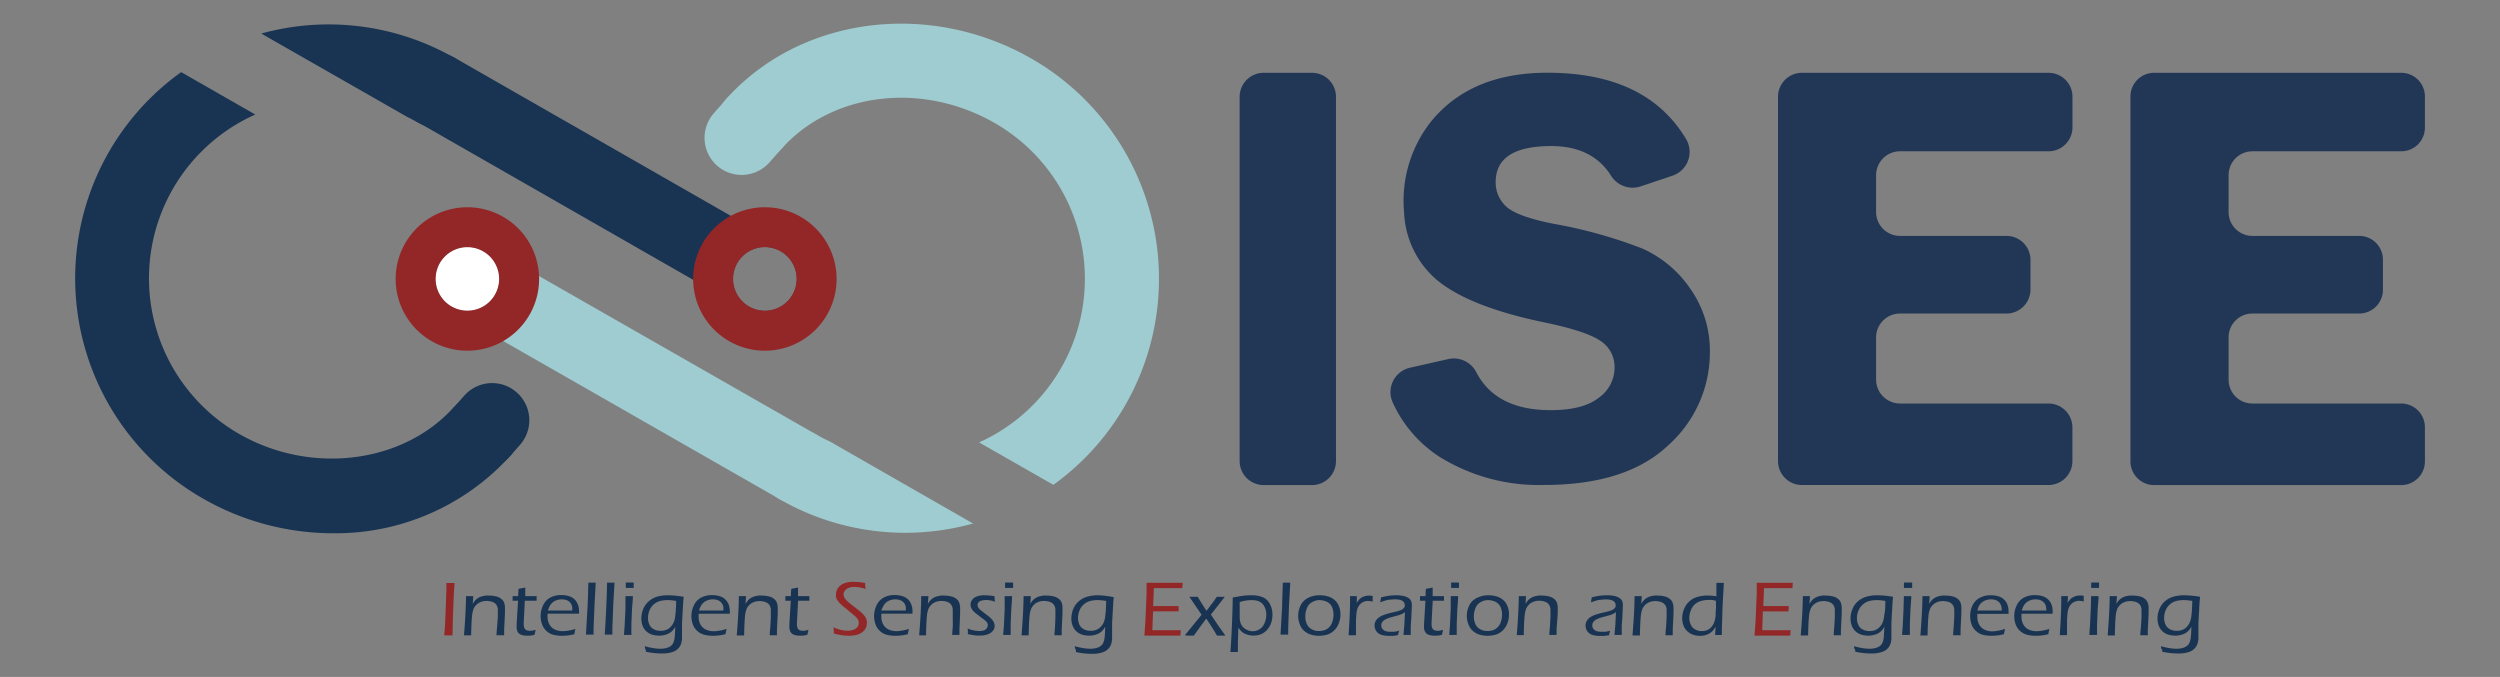<svg id="图层_1" data-name="图层 1" xmlns="http://www.w3.org/2000/svg" viewBox="0 0 372.61 100.89"><rect x="0" y="0" width="372.61" height="100.89" fill="#808080" stroke="none"/><defs><style>.cls-1{fill:#223756;}.cls-2{fill:#932727;}.cls-3{fill:#193452;}.cls-4{fill:#9eccd0;}.cls-5{fill:#fff;}</style></defs><path class="cls-1" d="M199.12,14.43V68.71a3.58,3.58,0,0,1-3.58,3.59h-7.19a3.59,3.59,0,0,1-3.59-3.59V14.43a3.58,3.58,0,0,1,3.59-3.58h7.19A3.58,3.58,0,0,1,199.12,14.43Z"/><path class="cls-1" d="M249.3,26.18l-4.83,1.62a3.79,3.79,0,0,1-4.39-1.67q-2.79-4.36-8.88-4.36-8.28,0-8.28,5.37a4.84,4.84,0,0,0,1.55,3.62q1.54,1.48,7,2.58a70.15,70.15,0,0,1,13.35,3.72,17.1,17.1,0,0,1,7.13,6,16,16,0,0,1,2.9,9.32,18.59,18.59,0,0,1-6.22,14q-6.23,5.89-18.44,5.9a28.07,28.07,0,0,1-15.6-4.17,19,19,0,0,1-7-8.09,3.73,3.73,0,0,1,2.55-5.21l5.75-1.3a3.77,3.77,0,0,1,4.16,2q2.94,5.63,11.09,5.62,4.8,0,7.15-1.85a5.51,5.51,0,0,0,2.35-4.44,4.62,4.62,0,0,0-2.14-4.06q-2.13-1.44-8.24-2.71-11.39-2.35-16.22-6.44a14,14,0,0,1-4.77-10,19,19,0,0,1,4.17-13.7q5.93-7.1,17.22-7.09,14.7,0,20.61,9.84A3.74,3.74,0,0,1,249.3,26.18Z"/><path class="cls-1" d="M305.31,22.55H283.19a3.57,3.57,0,0,0-3.57,3.57v5.46a3.57,3.57,0,0,0,3.57,3.58h15.86a3.57,3.57,0,0,1,3.58,3.57v4.42a3.58,3.58,0,0,1-3.58,3.58H283.19a3.57,3.57,0,0,0-3.57,3.57v6.27a3.57,3.57,0,0,0,3.57,3.57h22.12a3.57,3.57,0,0,1,3.57,3.58v5a3.57,3.57,0,0,1-3.57,3.57H268.56A3.57,3.57,0,0,1,265,68.73V14.42a3.57,3.57,0,0,1,3.57-3.57h36.75a3.57,3.57,0,0,1,3.57,3.57V19A3.57,3.57,0,0,1,305.31,22.55Z"/><path class="cls-1" d="M357.88,22.55H335.7a3.55,3.55,0,0,0-3.54,3.55v5.51a3.55,3.55,0,0,0,3.54,3.55h15.92a3.53,3.53,0,0,1,3.54,3.54v4.48a3.54,3.54,0,0,1-3.54,3.55H335.7a3.54,3.54,0,0,0-3.54,3.54V56.6a3.54,3.54,0,0,0,3.54,3.54h22.18a3.54,3.54,0,0,1,3.54,3.55v5.07a3.54,3.54,0,0,1-3.54,3.54H321.07a3.54,3.54,0,0,1-3.54-3.54V14.39a3.53,3.53,0,0,1,3.54-3.54h36.81a3.53,3.53,0,0,1,3.54,3.54V19A3.53,3.53,0,0,1,357.88,22.55Z"/><path class="cls-2" d="M66.22,94.63l.1-1.31.12-2.73.09-2.7v-1h1.22c-.08,1-.13,2-.17,3-.06,1.66-.11,3.26-.14,4.81H66.22Z"/><path class="cls-3" d="M69.16,94.63q.28-3.57.3-5.78h1.08L70.46,90l.24-.37a1.94,1.94,0,0,1,.25-.27,2.45,2.45,0,0,1,.35-.26,2.49,2.49,0,0,1,.49-.21,5.78,5.78,0,0,1,.57-.12,3.69,3.69,0,0,1,.58,0,4.29,4.29,0,0,1,1,.12,1.93,1.93,0,0,1,.8.39,1.3,1.3,0,0,1,.42.61,2.37,2.37,0,0,1,.1.72v.29c0,.14,0,.32,0,.55l-.12,2.39c0,.23,0,.51,0,.84H74c0-.46.07-.9.09-1.33L74.2,92c0-.45,0-.8,0-1a1.53,1.53,0,0,0-.18-.8,1.2,1.2,0,0,0-.58-.47,2.57,2.57,0,0,0-.9-.16,2.26,2.26,0,0,0-1.22.32,1.92,1.92,0,0,0-.72.82,4.07,4.07,0,0,0-.25,1.13c-.06.6-.1,1.55-.13,2.85H69.16Z"/><path class="cls-3" d="M79.82,93.88c0,.19-.09.43-.15.74-.27.06-.49.1-.65.12l-.47,0a2.35,2.35,0,0,1-.87-.13,1,1,0,0,1-.51-.41,1.44,1.44,0,0,1-.17-.77v-.22q0-.17.06-1.11l.15-2.56H76.4c0-.16,0-.39,0-.69h.83c0-.21,0-.57.06-1.09l1-.19c0,.56,0,1,0,1.28h1.69c0,.24,0,.47,0,.69H78.22l-.16,3.21V93a1.45,1.45,0,0,0,.1.62.62.62,0,0,0,.3.3,1.06,1.06,0,0,0,.42.09,1.94,1.94,0,0,0,.33,0Z"/><path class="cls-3" d="M85.76,93.73c-.05.2-.1.47-.15.79a7.22,7.22,0,0,1-1,.19,8.27,8.27,0,0,1-.86.05,5.16,5.16,0,0,1-1.36-.17,2.46,2.46,0,0,1-1-.6,2.41,2.41,0,0,1-.62-1,3.44,3.44,0,0,1-.19-1.16,3.65,3.65,0,0,1,.35-1.58,2.55,2.55,0,0,1,1-1.14,3.39,3.39,0,0,1,1.77-.42,3.72,3.72,0,0,1,1.06.15,2.14,2.14,0,0,1,.84.46,2,2,0,0,1,.51.76,2.46,2.46,0,0,1,.19,1,1.75,1.75,0,0,1,0,.4H81.61q0,.31,0,.48a2.34,2.34,0,0,0,.27,1.11,1.76,1.76,0,0,0,.79.76,2.73,2.73,0,0,0,1.21.26A6.48,6.48,0,0,0,85.76,93.73ZM81.66,91h3.62a2.61,2.61,0,0,0,0-.56,1.64,1.64,0,0,0-.15-.42,1.4,1.4,0,0,0-.32-.37,1.6,1.6,0,0,0-.47-.24,2.35,2.35,0,0,0-.6-.08,2.39,2.39,0,0,0-.66.09,2.21,2.21,0,0,0-.56.25,1.61,1.61,0,0,0-.4.38,1.67,1.67,0,0,0-.25.41A2.75,2.75,0,0,0,81.66,91Z"/><path class="cls-3" d="M87.33,94.63c.08-1.17.16-2.56.24-4.16q.08-1.75.12-3.63h1.1l-.18,3.35-.14,3.39,0,1H87.33Z"/><path class="cls-3" d="M90.13,94.63c.08-1.17.16-2.56.23-4.16q.09-1.75.12-3.63h1.11l-.19,3.35-.13,3.39,0,1H90.13Z"/><path class="cls-3" d="M93,94.63l.1-1.44.12-2.45,0-1.89h1.11c0,.59-.09,1.22-.13,1.86s-.07,1.36-.09,2.13,0,1.37,0,1.79H93Zm.27-7c0-.36,0-.63,0-.81h1.18c0,.11,0,.38,0,.81H93.22Z"/><path class="cls-3" d="M96.1,96.31a10.77,10.77,0,0,0,1.35.3,6,6,0,0,0,1,.08,3.14,3.14,0,0,0,.94-.13,1.72,1.72,0,0,0,.62-.31,1.18,1.18,0,0,0,.32-.4,2.69,2.69,0,0,0,.22-.82q.06-.41.09-1.62-.15.25-.27.42a2.4,2.4,0,0,1-.32.33,2.37,2.37,0,0,1-.47.3,2.82,2.82,0,0,1-.62.2,2.87,2.87,0,0,1-.73.08,3.77,3.77,0,0,1-1-.14,2.26,2.26,0,0,1-.87-.48,2.22,2.22,0,0,1-.58-.84,3,3,0,0,1-.19-1.07,3.82,3.82,0,0,1,.29-1.47,3.15,3.15,0,0,1,.87-1.17A3.4,3.4,0,0,1,98,88.91a6,6,0,0,1,1.57-.19,15.24,15.24,0,0,1,2.33.23l-.07.71-.18,3.2c0,.06,0,.45,0,1.16l0,1.18a3.9,3.9,0,0,1-.11.67,2.44,2.44,0,0,1-.19.44,1.6,1.6,0,0,1-.28.35,1.57,1.57,0,0,1-.37.3,1.85,1.85,0,0,1-.45.21,4.32,4.32,0,0,1-.71.17,5.79,5.79,0,0,1-.83.06,11.17,11.17,0,0,1-1.17-.06,10.71,10.71,0,0,1-1.29-.21v-.32C96.14,96.74,96.13,96.57,96.1,96.31Zm4.68-6.74a7.4,7.4,0,0,0-1.27-.13,4.67,4.67,0,0,0-1.1.13,2.55,2.55,0,0,0-.94.48,2.46,2.46,0,0,0-.66.91,3,3,0,0,0-.23,1.14,2.37,2.37,0,0,0,.21,1,1.45,1.45,0,0,0,.67.69,2.13,2.13,0,0,0,1,.23,2.23,2.23,0,0,0,.88-.16,1.74,1.74,0,0,0,.68-.5,2.23,2.23,0,0,0,.47-.8,4.57,4.57,0,0,0,.17-.95C100.72,91.29,100.75,90.6,100.78,89.57Z"/><path class="cls-3" d="M108.28,93.73c0,.2-.1.47-.15.79a7,7,0,0,1-1,.19,8.24,8.24,0,0,1-.85.05,5.19,5.19,0,0,1-1.37-.17A2.48,2.48,0,0,1,103.24,93a3.71,3.71,0,0,1-.19-1.16,3.65,3.65,0,0,1,.35-1.58,2.55,2.55,0,0,1,1-1.14,3.41,3.41,0,0,1,1.77-.42,3.72,3.72,0,0,1,1.06.15,2,2,0,0,1,.84.46,2.06,2.06,0,0,1,.52.76,2.64,2.64,0,0,1,.18,1,1.75,1.75,0,0,1,0,.4h-4.64a4.75,4.75,0,0,0,0,.48,2.33,2.33,0,0,0,.26,1.11,1.81,1.81,0,0,0,.79.76,2.73,2.73,0,0,0,1.21.26A6.48,6.48,0,0,0,108.28,93.73ZM104.18,91h3.63a5.23,5.23,0,0,0,0-.56,1.7,1.7,0,0,0-.16-.42,1.24,1.24,0,0,0-.32-.37,1.6,1.6,0,0,0-.47-.24,2.23,2.23,0,0,0-.6-.08,2.39,2.39,0,0,0-.66.09,2.14,2.14,0,0,0-.55.25,1.89,1.89,0,0,0-.66.79A2.75,2.75,0,0,0,104.18,91Z"/><path class="cls-3" d="M109.81,94.63q.3-3.57.31-5.78h1.08L111.11,90l.25-.37a2.6,2.6,0,0,1,.24-.27,2.09,2.09,0,0,1,.36-.26,2.49,2.49,0,0,1,.49-.21,4.78,4.78,0,0,1,.57-.12,3.64,3.64,0,0,1,.57,0,4.17,4.17,0,0,1,1,.12,1.87,1.87,0,0,1,.8.39,1.3,1.3,0,0,1,.42.61,2.36,2.36,0,0,1,.11.72s0,.15,0,.29,0,.32,0,.55l-.12,2.39c0,.23,0,.51,0,.84h-1.08c0-.46.07-.9.09-1.33l.08-1.33c0-.45,0-.8,0-1a1.53,1.53,0,0,0-.18-.8,1.18,1.18,0,0,0-.59-.47,2.57,2.57,0,0,0-.9-.16,2.25,2.25,0,0,0-1.21.32,1.92,1.92,0,0,0-.72.82,3.74,3.74,0,0,0-.25,1.13c-.06.6-.11,1.55-.13,2.85h-1.1Z"/><path class="cls-3" d="M120.48,93.88c0,.19-.1.43-.15.74l-.66.12-.46,0a2.35,2.35,0,0,1-.87-.13,1,1,0,0,1-.51-.41,1.44,1.44,0,0,1-.18-.77,2.13,2.13,0,0,1,0-.22q0-.17.06-1.11l.15-2.56h-.81c0-.16,0-.39,0-.69h.83c0-.21,0-.57.06-1.09l1-.19c0,.56,0,1,0,1.28h1.69c0,.24,0,.47,0,.69h-1.68l-.17,3.21V93a1.45,1.45,0,0,0,.1.62.55.55,0,0,0,.3.3,1,1,0,0,0,.42.09,1.94,1.94,0,0,0,.33,0Z"/><path class="cls-2" d="M124.28,94.43c0-.36,0-.68-.08-.94a6.7,6.7,0,0,0,1.16.4,4.29,4.29,0,0,0,1,.11,2.41,2.41,0,0,0,.85-.14,1.38,1.38,0,0,0,.59-.41,1,1,0,0,0,.19-.61,1.1,1.1,0,0,0-.06-.37,1.4,1.4,0,0,0-.22-.36,3.78,3.78,0,0,0-.52-.48c-.24-.21-.59-.49-1-.85l-.45-.35c-.17-.14-.32-.28-.46-.41a3,3,0,0,1-.57-.73,1.17,1.17,0,0,1-.11-.33,1.65,1.65,0,0,1,0-.38,1.62,1.62,0,0,1,.29-.92,1.94,1.94,0,0,1,.86-.69,3.79,3.79,0,0,1,1.52-.25,9.4,9.4,0,0,1,1.66.17q0,.36.09.9a5.39,5.39,0,0,0-1.7-.31,2,2,0,0,0-.87.16,1.31,1.31,0,0,0-.54.42.89.89,0,0,0-.18.52,1.12,1.12,0,0,0,.05.31,1.28,1.28,0,0,0,.14.29,4,4,0,0,0,.35.4c.14.13.33.3.57.49l.7.54c.4.31.7.55.88.72a3.1,3.1,0,0,1,.44.48,1.81,1.81,0,0,1,.26.47,1.67,1.67,0,0,1,.09.55,1.76,1.76,0,0,1-.21.85,1.8,1.8,0,0,1-.6.63,2.84,2.84,0,0,1-.88.35,5.38,5.38,0,0,1-1,.1,6.58,6.58,0,0,1-.87-.06A12.53,12.53,0,0,1,124.28,94.43Z"/><path class="cls-3" d="M135.46,93.73c-.05.2-.1.47-.15.79a7.22,7.22,0,0,1-1,.19,8.27,8.27,0,0,1-.86.05,5.16,5.16,0,0,1-1.36-.17,2.46,2.46,0,0,1-1-.6,2.41,2.41,0,0,1-.62-1,3.44,3.44,0,0,1-.19-1.16,3.65,3.65,0,0,1,.35-1.58,2.55,2.55,0,0,1,1-1.14,3.36,3.36,0,0,1,1.77-.42,3.72,3.72,0,0,1,1.06.15,2.14,2.14,0,0,1,.84.46,2,2,0,0,1,.51.76,2.46,2.46,0,0,1,.19,1,2.58,2.58,0,0,1,0,.4h-4.64q0,.31,0,.48a2.34,2.34,0,0,0,.27,1.11,1.76,1.76,0,0,0,.79.76,2.73,2.73,0,0,0,1.21.26A6.48,6.48,0,0,0,135.46,93.73ZM131.36,91H135a2.61,2.61,0,0,0,0-.56,1.64,1.64,0,0,0-.15-.42,1.4,1.4,0,0,0-.32-.37,1.6,1.6,0,0,0-.47-.24,2.35,2.35,0,0,0-.6-.08,2.39,2.39,0,0,0-.66.09,2.21,2.21,0,0,0-.56.25,1.61,1.61,0,0,0-.4.38,1.67,1.67,0,0,0-.25.41A2.75,2.75,0,0,0,131.36,91Z"/><path class="cls-3" d="M137,94.63c.19-2.38.3-4.31.3-5.78h1.08L138.29,90l.24-.37.25-.27a2.09,2.09,0,0,1,.36-.26,2.67,2.67,0,0,1,.48-.21,5.78,5.78,0,0,1,.57-.12,3.86,3.86,0,0,1,.58,0,4.23,4.23,0,0,1,1,.12,1.93,1.93,0,0,1,.8.39,1.3,1.3,0,0,1,.42.61,2.36,2.36,0,0,1,.11.72s0,.15,0,.29,0,.32,0,.55L143,93.79c0,.23,0,.51,0,.84h-1.08c0-.46.07-.9.09-1.33L142,92c0-.45,0-.8,0-1a1.44,1.44,0,0,0-.19-.8,1.16,1.16,0,0,0-.58-.47,2.57,2.57,0,0,0-.9-.16,2.23,2.23,0,0,0-1.21.32,1.92,1.92,0,0,0-.72.82,3.74,3.74,0,0,0-.25,1.13c-.06.6-.11,1.55-.13,2.85H137Z"/><path class="cls-3" d="M144.26,94.52l0-.42s0-.19-.05-.43a4.72,4.72,0,0,0,1.73.38,2,2,0,0,0,.7-.1.87.87,0,0,0,.43-.31.72.72,0,0,0,.14-.41.67.67,0,0,0,0-.24.57.57,0,0,0-.12-.23,1.28,1.28,0,0,0-.23-.25c-.1-.09-.32-.26-.65-.5l-.74-.58A2.91,2.91,0,0,1,145,91a1.58,1.58,0,0,1-.26-.44,1.2,1.2,0,0,1-.09-.45,1.16,1.16,0,0,1,.25-.71,1.41,1.41,0,0,1,.71-.51,3.24,3.24,0,0,1,1.09-.17,8.79,8.79,0,0,1,1.54.15c0,.3,0,.57.06.82a3.58,3.58,0,0,0-1.34-.26,2.36,2.36,0,0,0-.67.09.76.76,0,0,0-.45.26.59.59,0,0,0-.14.39.58.58,0,0,0,.05.26.81.81,0,0,0,.17.27,1.66,1.66,0,0,0,.3.29l.7.54a7.43,7.43,0,0,1,.72.58,4,4,0,0,1,.34.39,1.45,1.45,0,0,1,.2.39,1.47,1.47,0,0,1,.07.41A1.24,1.24,0,0,1,148,94a1.59,1.59,0,0,1-.75.53,3,3,0,0,1-1.12.19l-.61,0a5.91,5.91,0,0,1-.6-.08Z"/><path class="cls-3" d="M149.52,94.63l.11-1.44.11-2.45,0-1.89h1.11c0,.59-.08,1.22-.12,1.86s-.07,1.36-.09,2.13,0,1.37,0,1.79h-1.13Zm.28-7c0-.36,0-.63,0-.81H151c0,.11,0,.38,0,.81H149.8Z"/><path class="cls-3" d="M152.26,94.63q.28-3.57.3-5.78h1.08L153.56,90l.24-.37a2.85,2.85,0,0,1,.25-.27,2.09,2.09,0,0,1,.36-.26,2.39,2.39,0,0,1,.48-.21l.57-.12a3.77,3.77,0,0,1,.58,0,4.23,4.23,0,0,1,1,.12,1.93,1.93,0,0,1,.8.39,1.3,1.3,0,0,1,.42.61,2.37,2.37,0,0,1,.1.72v.29c0,.14,0,.32,0,.55l-.12,2.39c0,.23,0,.51,0,.84h-1.08c0-.46.07-.9.09-1.33L157.3,92c0-.45,0-.8,0-1a1.44,1.44,0,0,0-.19-.8,1.16,1.16,0,0,0-.58-.47,2.57,2.57,0,0,0-.9-.16,2.29,2.29,0,0,0-1.22.32,2,2,0,0,0-.71.82,3.46,3.46,0,0,0-.25,1.13c-.07.6-.11,1.55-.13,2.85h-1.1Z"/><path class="cls-3" d="M160.19,96.31a10.77,10.77,0,0,0,1.35.3,6,6,0,0,0,1,.08,3.12,3.12,0,0,0,.93-.13,1.72,1.72,0,0,0,.62-.31,1.18,1.18,0,0,0,.32-.4,2.69,2.69,0,0,0,.22-.82q.06-.41.09-1.62-.15.25-.27.42a2.4,2.4,0,0,1-.32.33,2.61,2.61,0,0,1-.46.3,3.22,3.22,0,0,1-.62.2,3,3,0,0,1-.73.08,3.84,3.84,0,0,1-1-.14,2.33,2.33,0,0,1-.87-.48,2.09,2.09,0,0,1-.57-.84,2.79,2.79,0,0,1-.2-1.07,3.82,3.82,0,0,1,.29-1.47,3.15,3.15,0,0,1,.87-1.17,3.4,3.4,0,0,1,1.28-.66,6,6,0,0,1,1.57-.19A15.24,15.24,0,0,1,166,89l-.07.71-.18,3.2c0,.06,0,.45,0,1.16l0,1.18a3.9,3.9,0,0,1-.11.67,2.44,2.44,0,0,1-.19.44,1.6,1.6,0,0,1-.28.35,1.57,1.57,0,0,1-.37.3,1.85,1.85,0,0,1-.45.21,4.32,4.32,0,0,1-.71.17,5.79,5.79,0,0,1-.83.06,11.46,11.46,0,0,1-1.17-.06,10.27,10.27,0,0,1-1.28-.21l0-.32C160.23,96.74,160.22,96.57,160.19,96.31Zm4.68-6.74a7.4,7.4,0,0,0-1.27-.13,4.74,4.74,0,0,0-1.1.13,2.43,2.43,0,0,0-.93.48,2.26,2.26,0,0,0-.66.91,2.85,2.85,0,0,0-.24,1.14,2.37,2.37,0,0,0,.21,1,1.45,1.45,0,0,0,.67.69,2.13,2.13,0,0,0,1,.23,2.23,2.23,0,0,0,.88-.16,1.85,1.85,0,0,0,.69-.5,2.36,2.36,0,0,0,.46-.8,4,4,0,0,0,.17-.95C164.81,91.29,164.84,90.6,164.87,89.57Z"/><path class="cls-2" d="M170.57,94.63l.15-2.14.17-4,0-.87c0-.22,0-.47,0-.76h5.38c0,.27-.05.53-.06.8l-.54,0-.69,0h-1c-1,0-1.63,0-2,0l-.11,2.67h1.68c.54,0,1.24,0,2.12,0a7.13,7.13,0,0,0,0,.79l-2.1,0-1.71,0-.11,2.81h2.92l1.32,0c0,.28-.05.55-.06.8h-5.37Z"/><path class="cls-3" d="M176.64,94.63l1.63-2,.82-1-1.82-2.68h1.24c.23.4.66,1.1,1.31,2.09.79-1,1.3-1.74,1.54-2.09h1.19l-1,1.28-1.08,1.37c.47.72.86,1.29,1.17,1.73l1,1.4h-1.26q-.31-.57-.78-1.29l-.81-1.24-.75,1q-.63.84-1.11,1.53h-1.22Z"/><path class="cls-3" d="M183.38,97.21c.08-1,.16-2.31.23-4s.11-3.08.12-4.15c.66-.13,1.2-.22,1.59-.27a9.82,9.82,0,0,1,1.21-.07,4.39,4.39,0,0,1,1.65.28,2.16,2.16,0,0,1,1.08,1,3.31,3.31,0,0,1,.39,1.61,4,4,0,0,1-.18,1.2,3.08,3.08,0,0,1-.56,1,2.53,2.53,0,0,1-.9.69,3,3,0,0,1-1.18.23,3.1,3.1,0,0,1-1.38-.32,2.17,2.17,0,0,1-.44-.32,6.45,6.45,0,0,1-.44-.53l-.07,2.26c0,.37,0,.63,0,.8v.56h-1.1Zm1.39-7.47,0,.43,0,.6c0,.31,0,.56,0,.76s0,.33,0,.41a2.92,2.92,0,0,0,.1.8,1.56,1.56,0,0,0,.37.69,1.74,1.74,0,0,0,.67.47,1.88,1.88,0,0,0,2.55-1,3,3,0,0,0,.27-1.28,2.41,2.41,0,0,0-.28-1.21,1.63,1.63,0,0,0-.73-.74,2.38,2.38,0,0,0-1-.22A5.61,5.61,0,0,0,184.77,89.74Z"/><path class="cls-3" d="M190.85,94.63c.08-1.17.16-2.56.24-4.16,0-1.17.09-2.38.11-3.63h1.11l-.19,3.35L192,93.58l0,1h-1.12Z"/><path class="cls-3" d="M196.71,88.72a4.37,4.37,0,0,1,1.21.17,2.61,2.61,0,0,1,1,.54,2.34,2.34,0,0,1,.65.94,3.35,3.35,0,0,1,.22,1.19,3.57,3.57,0,0,1-.24,1.3,2.8,2.8,0,0,1-.66,1.06,2.54,2.54,0,0,1-1,.64,4.33,4.33,0,0,1-1.31.2,4.06,4.06,0,0,1-1.23-.18,2.69,2.69,0,0,1-1-.58,2.35,2.35,0,0,1-.64-1,3.08,3.08,0,0,1-.22-1.17,3.48,3.48,0,0,1,.4-1.68A2.49,2.49,0,0,1,195,89.09,3.78,3.78,0,0,1,196.71,88.72Zm0,.72a2.26,2.26,0,0,0-1.14.3,1.73,1.73,0,0,0-.77.87,3.18,3.18,0,0,0-.25,1.28,2.67,2.67,0,0,0,.21,1.08,1.61,1.61,0,0,0,.68.78,2.08,2.08,0,0,0,1.14.3,2.67,2.67,0,0,0,.86-.14,1.75,1.75,0,0,0,.72-.49,2,2,0,0,0,.44-.82,3.52,3.52,0,0,0,.15-1,2.89,2.89,0,0,0-.15-.94,1.48,1.48,0,0,0-.44-.7,1.7,1.7,0,0,0-.68-.38A2.92,2.92,0,0,0,196.68,89.44Z"/><path class="cls-3" d="M201,94.63c.15-2.19.22-3.95.22-5.25v-.53h1l0,1a3.77,3.77,0,0,1,.4-.54,1.8,1.8,0,0,1,.39-.29,2.47,2.47,0,0,1,.5-.19,2.69,2.69,0,0,1,.57-.06,2.16,2.16,0,0,1,.51.06c0,.25,0,.53,0,.84a2.94,2.94,0,0,0-.67-.1,1.67,1.67,0,0,0-.65.12,1.4,1.4,0,0,0-.51.33,1.94,1.94,0,0,0-.38.54,2.42,2.42,0,0,0-.18.65,13.56,13.56,0,0,0-.1,1.46c0,.51,0,1.06,0,1.63v.38H201Z"/><path class="cls-3" d="M205.72,89.77c0-.17.08-.42.12-.74a12.74,12.74,0,0,1,1.27-.25,9.51,9.51,0,0,1,1-.06,5.45,5.45,0,0,1,1,.09,2.35,2.35,0,0,1,.8.31,1,1,0,0,1,.42.48,1.66,1.66,0,0,1,.1.59q0,.39-.06,1.32c0,.62-.08,1.19-.1,1.72s0,1,0,1.4h-1.09l.13-1.56.09-1.84-.32.22a1.33,1.33,0,0,1-.24.11l-.3.11-.62.17-.66.18a4,4,0,0,0-.67.25,1.82,1.82,0,0,0-.41.27.87.87,0,0,0-.31.68.8.8,0,0,0,.2.54,1,1,0,0,0,.49.32,2.44,2.44,0,0,0,.71.08l.53,0a4.65,4.65,0,0,0,.75-.17,4.84,4.84,0,0,0-.19.68l-.73.1-.53,0a3.75,3.75,0,0,1-1.3-.18,1.42,1.42,0,0,1-.7-.56,1.55,1.55,0,0,1-.23-.81,1.46,1.46,0,0,1,.08-.48,1.87,1.87,0,0,1,.22-.39,2.06,2.06,0,0,1,.4-.36,4,4,0,0,1,.54-.29c.19-.07.41-.15.66-.22s.66-.18,1.22-.3l.45-.12.34-.12a1,1,0,0,0,.25-.13.72.72,0,0,0,.2-.19.9.9,0,0,0,.14-.22.66.66,0,0,0,0-.23.69.69,0,0,0-.19-.48,1,1,0,0,0-.51-.28,2.75,2.75,0,0,0-.74-.08,5.76,5.76,0,0,0-.82.06c-.27,0-.51.09-.71.14Z"/><path class="cls-3" d="M215.07,93.88c0,.19-.1.43-.15.74-.28.06-.49.1-.66.12l-.46,0a2.35,2.35,0,0,1-.87-.13,1,1,0,0,1-.51-.41,1.44,1.44,0,0,1-.18-.77,2.13,2.13,0,0,1,0-.22q0-.17.06-1.11l.15-2.56h-.81c0-.16,0-.39,0-.69h.83c0-.21,0-.57.06-1.09l1-.19c0,.56,0,1,0,1.28h1.69c0,.24,0,.47,0,.69h-1.68l-.17,3.21V93a1.45,1.45,0,0,0,.1.62.62.62,0,0,0,.3.3,1,1,0,0,0,.42.09,1.94,1.94,0,0,0,.33,0Z"/><path class="cls-3" d="M216,94.63l.11-1.44.11-2.45,0-1.89h1.11c0,.59-.08,1.22-.12,1.86s-.07,1.36-.09,2.13,0,1.37,0,1.79H216Zm.28-7c0-.36,0-.63,0-.81h1.17c0,.11,0,.38,0,.81h-1.16Z"/><path class="cls-3" d="M221.83,88.72a4.44,4.44,0,0,1,1.22.17,2.61,2.61,0,0,1,1,.54,2.32,2.32,0,0,1,.64.94,3.15,3.15,0,0,1,.22,1.19,3.78,3.78,0,0,1-.23,1.3,3.08,3.08,0,0,1-.66,1.06,2.61,2.61,0,0,1-1,.64,4.33,4.33,0,0,1-1.31.2,4.06,4.06,0,0,1-1.23-.18,2.81,2.81,0,0,1-1-.58,2.46,2.46,0,0,1-.64-1,3.29,3.29,0,0,1-.22-1.17A3.48,3.48,0,0,1,219,90.2a2.45,2.45,0,0,1,1.18-1.11A3.74,3.74,0,0,1,221.83,88.72Zm0,.72a2.21,2.21,0,0,0-1.14.3,1.69,1.69,0,0,0-.77.87,3.18,3.18,0,0,0-.25,1.28,2.67,2.67,0,0,0,.21,1.08,1.56,1.56,0,0,0,.68.78,2.06,2.06,0,0,0,1.14.3,2.72,2.72,0,0,0,.86-.14,1.72,1.72,0,0,0,.71-.49,2.17,2.17,0,0,0,.45-.82,3.52,3.52,0,0,0,.15-1,2.89,2.89,0,0,0-.15-.94,1.49,1.49,0,0,0-.45-.7,1.64,1.64,0,0,0-.68-.38A2.85,2.85,0,0,0,221.81,89.44Z"/><path class="cls-3" d="M226.07,94.63q.28-3.57.3-5.78h1.08L227.37,90l.24-.37a1.94,1.94,0,0,1,.25-.27,2.09,2.09,0,0,1,.36-.26,2.39,2.39,0,0,1,.48-.21,5.78,5.78,0,0,1,.57-.12,3.77,3.77,0,0,1,.58,0,4.23,4.23,0,0,1,1,.12,1.93,1.93,0,0,1,.8.39,1.3,1.3,0,0,1,.42.61,2.37,2.37,0,0,1,.1.72v.29c0,.14,0,.32,0,.55L232,93.79c0,.23,0,.51,0,.84h-1.08c0-.46.07-.9.09-1.33l.08-1.33c0-.45,0-.8,0-1a1.53,1.53,0,0,0-.19-.8,1.16,1.16,0,0,0-.58-.47,2.57,2.57,0,0,0-.9-.16,2.29,2.29,0,0,0-1.22.32,2,2,0,0,0-.72.82,3.78,3.78,0,0,0-.24,1.13c-.07.6-.11,1.55-.13,2.85h-1.1Z"/><path class="cls-3" d="M237.13,89.77c0-.17.07-.42.11-.74a12.74,12.74,0,0,1,1.27-.25,9.51,9.51,0,0,1,1.05-.06,5.45,5.45,0,0,1,1,.09,2.35,2.35,0,0,1,.8.31,1,1,0,0,1,.42.48,1.66,1.66,0,0,1,.1.59q0,.39-.06,1.32c0,.62-.08,1.19-.1,1.72s0,1,0,1.4h-1.09l.13-1.56.09-1.84-.32.22a1.33,1.33,0,0,1-.24.11l-.3.11-.62.17-.66.18a4.39,4.39,0,0,0-.67.25,1.82,1.82,0,0,0-.41.27.87.87,0,0,0-.31.68.8.8,0,0,0,.2.54,1,1,0,0,0,.49.32,2.48,2.48,0,0,0,.71.08l.53,0A4.65,4.65,0,0,0,240,94a4.84,4.84,0,0,0-.19.68l-.73.1-.53,0a3.75,3.75,0,0,1-1.3-.18,1.46,1.46,0,0,1-.7-.56,1.55,1.55,0,0,1-.23-.81,1.46,1.46,0,0,1,.08-.48,1.87,1.87,0,0,1,.22-.39A2.06,2.06,0,0,1,237,92a4.74,4.74,0,0,1,.54-.29c.19-.07.41-.15.66-.22s.66-.18,1.22-.3l.45-.12.34-.12a1,1,0,0,0,.25-.13.72.72,0,0,0,.2-.19.9.9,0,0,0,.14-.22.66.66,0,0,0,0-.23.65.65,0,0,0-.19-.48,1,1,0,0,0-.51-.28,2.75,2.75,0,0,0-.74-.08,5.76,5.76,0,0,0-.82.06c-.27,0-.51.09-.71.14Z"/><path class="cls-3" d="M243.32,94.63c.19-2.38.3-4.31.3-5.78h1.08L244.62,90l.24-.37.25-.27a2.09,2.09,0,0,1,.36-.26,2.67,2.67,0,0,1,.48-.21,5.78,5.78,0,0,1,.57-.12,3.86,3.86,0,0,1,.58,0,4.23,4.23,0,0,1,1,.12,1.93,1.93,0,0,1,.8.39,1.3,1.3,0,0,1,.42.61,2.36,2.36,0,0,1,.11.72s0,.15,0,.29,0,.32,0,.55l-.12,2.39c0,.23,0,.51,0,.84h-1.08c0-.46.07-.9.09-1.33l.08-1.33c0-.45,0-.8,0-1a1.44,1.44,0,0,0-.19-.8,1.16,1.16,0,0,0-.58-.47,2.57,2.57,0,0,0-.9-.16,2.23,2.23,0,0,0-1.21.32,1.92,1.92,0,0,0-.72.82,3.74,3.74,0,0,0-.25,1.13c-.06.6-.11,1.55-.13,2.85h-1.1Z"/><path class="cls-3" d="M256.63,94.64h-1l.07-1.23a5,5,0,0,1-.33.49,2.06,2.06,0,0,1-.33.33,2.46,2.46,0,0,1-.45.28,2.84,2.84,0,0,1-1.22.26,3.07,3.07,0,0,1-1.1-.2,2.27,2.27,0,0,1-.87-.57,2.15,2.15,0,0,1-.52-.87,3.22,3.22,0,0,1-.16-1,3.5,3.5,0,0,1,.3-1.41,3,3,0,0,1,.84-1.15,2.89,2.89,0,0,1,1.23-.63,5.78,5.78,0,0,1,1.46-.18,9.21,9.21,0,0,1,1.27.11c0-.41,0-.76,0-1v-1h1.11l-.18,3.23-.12,3.69Zm-.88-5.09a3.84,3.84,0,0,0-.62-.13l-.5,0a4.1,4.1,0,0,0-1.12.16,2.42,2.42,0,0,0-.94.52A2.38,2.38,0,0,0,252,91a2.86,2.86,0,0,0-.22,1.08,2.31,2.31,0,0,0,.21,1,1.49,1.49,0,0,0,.64.72,1.88,1.88,0,0,0,1,.26,2.61,2.61,0,0,0,.64-.08,2,2,0,0,0,.52-.26,2.23,2.23,0,0,0,.44-.47,2.6,2.6,0,0,0,.32-.67,5.07,5.07,0,0,0,.16-.91c0-.19,0-.54.05-1.08Z"/><path class="cls-2" d="M261.51,94.63l.15-2.14.17-4,0-.87c0-.22,0-.47,0-.76h5.38c0,.27-.05.53-.06.8l-.54,0-.69,0h-1c-1,0-1.63,0-2,0l-.11,2.67h1.68c.54,0,1.24,0,2.12,0,0,.27-.05.53-.06.79l-2.09,0-1.71,0-.11,2.81h2.92l1.32,0c0,.28-.05.55-.06.8h-5.37Z"/><path class="cls-3" d="M268.39,94.63q.3-3.57.31-5.78h1.07L269.69,90c.1-.16.19-.28.25-.37a2.6,2.6,0,0,1,.24-.27,2.09,2.09,0,0,1,.36-.26,2.49,2.49,0,0,1,.49-.21,5.05,5.05,0,0,1,.56-.12,3.86,3.86,0,0,1,.58,0,4.17,4.17,0,0,1,1,.12,1.87,1.87,0,0,1,.8.39,1.3,1.3,0,0,1,.42.61,2.36,2.36,0,0,1,.11.72s0,.15,0,.29,0,.32,0,.55l-.12,2.39c0,.23,0,.51,0,.84h-1.08c0-.46.07-.9.09-1.33l.08-1.33c0-.45,0-.8,0-1a1.53,1.53,0,0,0-.18-.8,1.23,1.23,0,0,0-.59-.47,2.57,2.57,0,0,0-.9-.16,2.23,2.23,0,0,0-1.21.32,1.92,1.92,0,0,0-.72.82,3.74,3.74,0,0,0-.25,1.13c-.06.6-.11,1.55-.13,2.85h-1.1Z"/><path class="cls-3" d="M276.33,96.31a10.3,10.3,0,0,0,1.34.3,6,6,0,0,0,1,.08,3.08,3.08,0,0,0,.93-.13,1.72,1.72,0,0,0,.62-.31,1.07,1.07,0,0,0,.32-.4,2.68,2.68,0,0,0,.23-.82c0-.27.06-.81.08-1.62-.1.17-.18.31-.26.42a3.19,3.19,0,0,1-.32.33,2.7,2.7,0,0,1-.47.3,3.22,3.22,0,0,1-.62.2,3,3,0,0,1-.73.08,3.84,3.84,0,0,1-1-.14,2.22,2.22,0,0,1-.86-.48,2,2,0,0,1-.58-.84,3,3,0,0,1-.2-1.07,3.65,3.65,0,0,1,.3-1.47,3,3,0,0,1,.86-1.17,3.47,3.47,0,0,1,1.28-.66,6,6,0,0,1,1.57-.19,15.12,15.12,0,0,1,2.33.23l-.07.71-.18,3.2c0,.06,0,.45,0,1.16l0,1.18a4,4,0,0,1-.1.67,2.48,2.48,0,0,1-.2.44,1.31,1.31,0,0,1-.27.35,1.8,1.8,0,0,1-.37.3,2.11,2.11,0,0,1-.46.21,4.09,4.09,0,0,1-.71.17,5.66,5.66,0,0,1-.82.06,11.51,11.51,0,0,1-1.18-.06,10.27,10.27,0,0,1-1.28-.21l0-.32C276.37,96.74,276.35,96.57,276.33,96.31ZM281,89.57a7.3,7.3,0,0,0-1.27-.13,4.81,4.81,0,0,0-1.1.13,2.43,2.43,0,0,0-.93.48A2.46,2.46,0,0,0,277,91a2.85,2.85,0,0,0-.24,1.14,2.23,2.23,0,0,0,.22,1,1.39,1.39,0,0,0,.66.69,2.14,2.14,0,0,0,1,.23,2.18,2.18,0,0,0,.87-.16,1.85,1.85,0,0,0,.69-.5,2.2,2.2,0,0,0,.46-.8,3.9,3.9,0,0,0,.18-.95C280.94,91.29,281,90.6,281,89.57Z"/><path class="cls-3" d="M283.49,94.63l.11-1.44.11-2.45.05-1.89h1.11c0,.59-.09,1.22-.12,1.86s-.07,1.36-.09,2.13,0,1.37,0,1.79h-1.13Zm.28-7c0-.36,0-.63,0-.81H285q0,.17,0,.81h-1.16Z"/><path class="cls-3" d="M286.23,94.63q.28-3.57.3-5.78h1.08L287.53,90l.24-.37a1.94,1.94,0,0,1,.25-.27,2.09,2.09,0,0,1,.36-.26,2.39,2.39,0,0,1,.48-.21,5.78,5.78,0,0,1,.57-.12,3.77,3.77,0,0,1,.58,0,4.23,4.23,0,0,1,1,.12,1.93,1.93,0,0,1,.8.39,1.3,1.3,0,0,1,.42.61,2.37,2.37,0,0,1,.1.72v.29c0,.14,0,.32,0,.55l-.12,2.39c0,.23,0,.51,0,.84H291.1c0-.46.07-.9.09-1.33l.08-1.33c0-.45,0-.8,0-1a1.53,1.53,0,0,0-.18-.8,1.16,1.16,0,0,0-.58-.47,2.57,2.57,0,0,0-.9-.16,2.26,2.26,0,0,0-1.22.32,2,2,0,0,0-.72.82,4.07,4.07,0,0,0-.25,1.13c-.06.6-.1,1.55-.13,2.85h-1.09Z"/><path class="cls-3" d="M298.82,93.73c0,.2-.09.47-.14.79a7.22,7.22,0,0,1-1,.19,8.43,8.43,0,0,1-.86.05,5.24,5.24,0,0,1-1.37-.17,2.48,2.48,0,0,1-1-.6,2.41,2.41,0,0,1-.62-1,3.44,3.44,0,0,1-.19-1.16,3.65,3.65,0,0,1,.34-1.58A2.58,2.58,0,0,1,295,89.14a3.36,3.36,0,0,1,1.77-.42,3.6,3.6,0,0,1,1.05.15,2,2,0,0,1,.84.46,2,2,0,0,1,.52.76,2.64,2.64,0,0,1,.18,1,2.6,2.6,0,0,1,0,.4h-4.65c0,.21,0,.37,0,.48a2.34,2.34,0,0,0,.27,1.11,1.76,1.76,0,0,0,.79.76,2.71,2.71,0,0,0,1.2.26A6.43,6.43,0,0,0,298.82,93.73ZM294.72,91h3.63a2.61,2.61,0,0,0-.05-.56,1.7,1.7,0,0,0-.16-.42,1.2,1.2,0,0,0-.31-.37,1.6,1.6,0,0,0-.47-.24,2.35,2.35,0,0,0-.6-.08,2.29,2.29,0,0,0-.66.09,2.21,2.21,0,0,0-.56.25,1.85,1.85,0,0,0-.41.38,2.05,2.05,0,0,0-.25.41A5.52,5.52,0,0,0,294.72,91Z"/><path class="cls-3" d="M305.44,93.73c-.05.2-.1.47-.15.79a7,7,0,0,1-1,.19,8.24,8.24,0,0,1-.85.05,5.19,5.19,0,0,1-1.37-.17A2.48,2.48,0,0,1,300.4,93a3.71,3.71,0,0,1-.19-1.16,3.65,3.65,0,0,1,.35-1.58,2.55,2.55,0,0,1,1-1.14,3.41,3.41,0,0,1,1.77-.42,3.72,3.72,0,0,1,1.06.15,2,2,0,0,1,.84.46,2.19,2.19,0,0,1,.52.76,2.64,2.64,0,0,1,.18,1,1.75,1.75,0,0,1,0,.4h-4.64q0,.31,0,.48a2.34,2.34,0,0,0,.27,1.11,1.76,1.76,0,0,0,.79.76,2.73,2.73,0,0,0,1.21.26A6.48,6.48,0,0,0,305.44,93.73ZM301.34,91H305a5.23,5.23,0,0,0-.05-.56,1.7,1.7,0,0,0-.16-.42,1.24,1.24,0,0,0-.32-.37,1.6,1.6,0,0,0-.47-.24,2.23,2.23,0,0,0-.6-.08,2.39,2.39,0,0,0-.66.09,2.14,2.14,0,0,0-.55.25,1.89,1.89,0,0,0-.66.79A2.75,2.75,0,0,0,301.34,91Z"/><path class="cls-3" d="M307,94.63c.15-2.19.22-3.95.22-5.25v-.53h1l-.05,1a4.73,4.73,0,0,1,.4-.54A1.64,1.64,0,0,1,309,89a2.17,2.17,0,0,1,.49-.19,2.78,2.78,0,0,1,.58-.06,2.14,2.14,0,0,1,.5.06c0,.25,0,.53,0,.84a2.94,2.94,0,0,0-.67-.1,1.67,1.67,0,0,0-.65.12,1.4,1.4,0,0,0-.51.33,1.73,1.73,0,0,0-.37.54,2.09,2.09,0,0,0-.19.65,13.56,13.56,0,0,0-.1,1.46c0,.51,0,1.06,0,1.63v.38H307Z"/><path class="cls-3" d="M311.4,94.63l.1-1.44.12-2.45.05-1.89h1.11c0,.59-.09,1.22-.13,1.86s-.06,1.36-.09,2.13,0,1.37,0,1.79H311.4Zm.28-7c0-.36,0-.63,0-.81h1.17c0,.11,0,.38,0,.81h-1.15Z"/><path class="cls-3" d="M314.14,94.63q.28-3.57.3-5.78h1.08L315.44,90l.24-.37a2.6,2.6,0,0,1,.24-.27,2.09,2.09,0,0,1,.36-.26,2.49,2.49,0,0,1,.49-.21,5.78,5.78,0,0,1,.57-.12,3.64,3.64,0,0,1,.57,0,4.17,4.17,0,0,1,1,.12,1.82,1.82,0,0,1,.8.39,1.3,1.3,0,0,1,.42.61,2.09,2.09,0,0,1,.11.72s0,.15,0,.29,0,.32,0,.55l-.12,2.39c0,.23,0,.51,0,.84H319c0-.46.07-.9.1-1.33l.08-1.33c0-.45,0-.8,0-1a1.53,1.53,0,0,0-.18-.8,1.2,1.2,0,0,0-.58-.47,2.59,2.59,0,0,0-.91-.16,2.25,2.25,0,0,0-1.21.32,1.92,1.92,0,0,0-.72.82,3.74,3.74,0,0,0-.25,1.13c-.06.6-.1,1.55-.13,2.85h-1.09Z"/><path class="cls-3" d="M322.07,96.31a10.4,10.4,0,0,0,1.35.3,6,6,0,0,0,1,.08,3.14,3.14,0,0,0,.94-.13,1.67,1.67,0,0,0,.61-.31,1.2,1.2,0,0,0,.33-.4,2.69,2.69,0,0,0,.22-.82q.06-.41.09-1.62-.15.25-.27.42a2.4,2.4,0,0,1-.32.33,2.37,2.37,0,0,1-.47.3,3,3,0,0,1-.62.2,2.92,2.92,0,0,1-.73.08,3.9,3.9,0,0,1-1-.14,2.22,2.22,0,0,1-.86-.48,2.11,2.11,0,0,1-.58-.84,3,3,0,0,1-.2-1.07,3.65,3.65,0,0,1,.3-1.47,3.13,3.13,0,0,1,.86-1.17,3.44,3.44,0,0,1,1.29-.66,5.93,5.93,0,0,1,1.57-.19,15.24,15.24,0,0,1,2.33.23l-.07.71-.18,3.2c0,.06,0,.45,0,1.16l0,1.18a3.9,3.9,0,0,1-.11.67,1.93,1.93,0,0,1-.2.44,1.31,1.31,0,0,1-.27.35,1.8,1.8,0,0,1-.37.3,1.92,1.92,0,0,1-.46.21,4,4,0,0,1-.7.17,5.9,5.9,0,0,1-.83.06,11.17,11.17,0,0,1-1.17-.06,10.4,10.4,0,0,1-1.29-.21l0-.32C322.11,96.74,322.1,96.57,322.07,96.31Zm4.68-6.74a7.5,7.5,0,0,0-1.27-.13,4.83,4.83,0,0,0-1.11.13,2.43,2.43,0,0,0-.93.48,2.46,2.46,0,0,0-.66.91,2.83,2.83,0,0,0-.23,1.14,2.37,2.37,0,0,0,.21,1,1.45,1.45,0,0,0,.67.69,2.13,2.13,0,0,0,1,.23,2.23,2.23,0,0,0,.88-.16,1.82,1.82,0,0,0,.68-.5,2.2,2.2,0,0,0,.46-.8,3.9,3.9,0,0,0,.18-.95C326.68,91.29,326.72,90.6,326.75,89.57Z"/><path class="cls-4" d="M123.69,65.8c-.68-.31-1.36-.65-2-1a5.53,5.53,0,0,0-5.49,9.61,37.61,37.61,0,0,0,18.71,5,38,38,0,0,0,10-1.35l.18,0Z"/><path class="cls-4" d="M116.52,22.13c7.56-8.39,20.89-10,31.71-3.81a26.76,26.76,0,0,1-2.3,47.62L157,72.26a37.83,37.83,0,0,0-3.31-63.55c-15.3-8.74-34.4-6.22-45.42,6a5.53,5.53,0,0,0,8.22,7.41Z"/><path class="cls-3" d="M69.17,59l-1.35,1.53A5.67,5.67,0,0,0,67.73,68,5.54,5.54,0,0,0,76,68l1.5-1.69a5.54,5.54,0,0,0-1.4-8.48h0A5.54,5.54,0,0,0,69.17,59Z"/><path class="cls-4" d="M115.8,14.05a5.68,5.68,0,0,0-7.69.88l-1.72,1.95a5.54,5.54,0,0,0,1.41,8.47h0a5.55,5.55,0,0,0,6.89-1.15l1.87-2.12A5.53,5.53,0,0,0,115.8,14.05Z"/><path class="cls-4" d="M118.92,75.11a5.57,5.57,0,0,1-2.74-.73L66.92,46.21a5.53,5.53,0,1,1,5.49-9.6l49.26,28.16a5.53,5.53,0,0,1-2.75,10.34Z"/><circle class="cls-5" cx="69.67" cy="41.57" r="4.26"/><path class="cls-5" d="M69.67,46.34a4.77,4.77,0,1,1,4.76-4.77A4.78,4.78,0,0,1,69.67,46.34Zm0-8.53a3.77,3.77,0,1,0,3.76,3.76A3.77,3.77,0,0,0,69.67,37.81Z"/><path class="cls-3" d="M67.69,60.62c-7.51,8.45-21.26,10.21-32,4.08a26.73,26.73,0,0,1,2.36-47.63L27,10.75a37.8,37.8,0,0,0,3.26,63.56,39,39,0,0,0,19.32,5.17A35.13,35.13,0,0,0,76,68a5.54,5.54,0,1,0-8.27-7.36Z"/><path class="cls-3" d="M60.72,17.44c.52.25,1,.52,1.55.81a5.53,5.53,0,0,0,5.5-9.6A37.73,37.73,0,0,0,38.94,5Z"/><path class="cls-2" d="M69.67,30.89A10.69,10.69,0,1,0,80.35,41.57,10.69,10.69,0,0,0,69.67,30.89Zm0,15.41a4.73,4.73,0,1,1,4.72-4.73A4.73,4.73,0,0,1,69.67,46.3Z"/><path class="cls-3" d="M116.67,36.61l-48.9-28a5.53,5.53,0,0,0-5.5,9.6l48.91,28a5.47,5.47,0,0,0,2.74.73,5.53,5.53,0,0,0,2.75-10.33ZM114,46.34a4.77,4.77,0,1,1,4.76-4.77A4.77,4.77,0,0,1,114,46.34Z"/><path class="cls-2" d="M114,30.89a10.69,10.69,0,1,0,10.69,10.68A10.69,10.69,0,0,0,114,30.89Zm0,15.41a4.73,4.73,0,1,1,4.73-4.73A4.73,4.73,0,0,1,114,46.3Z"/></svg>